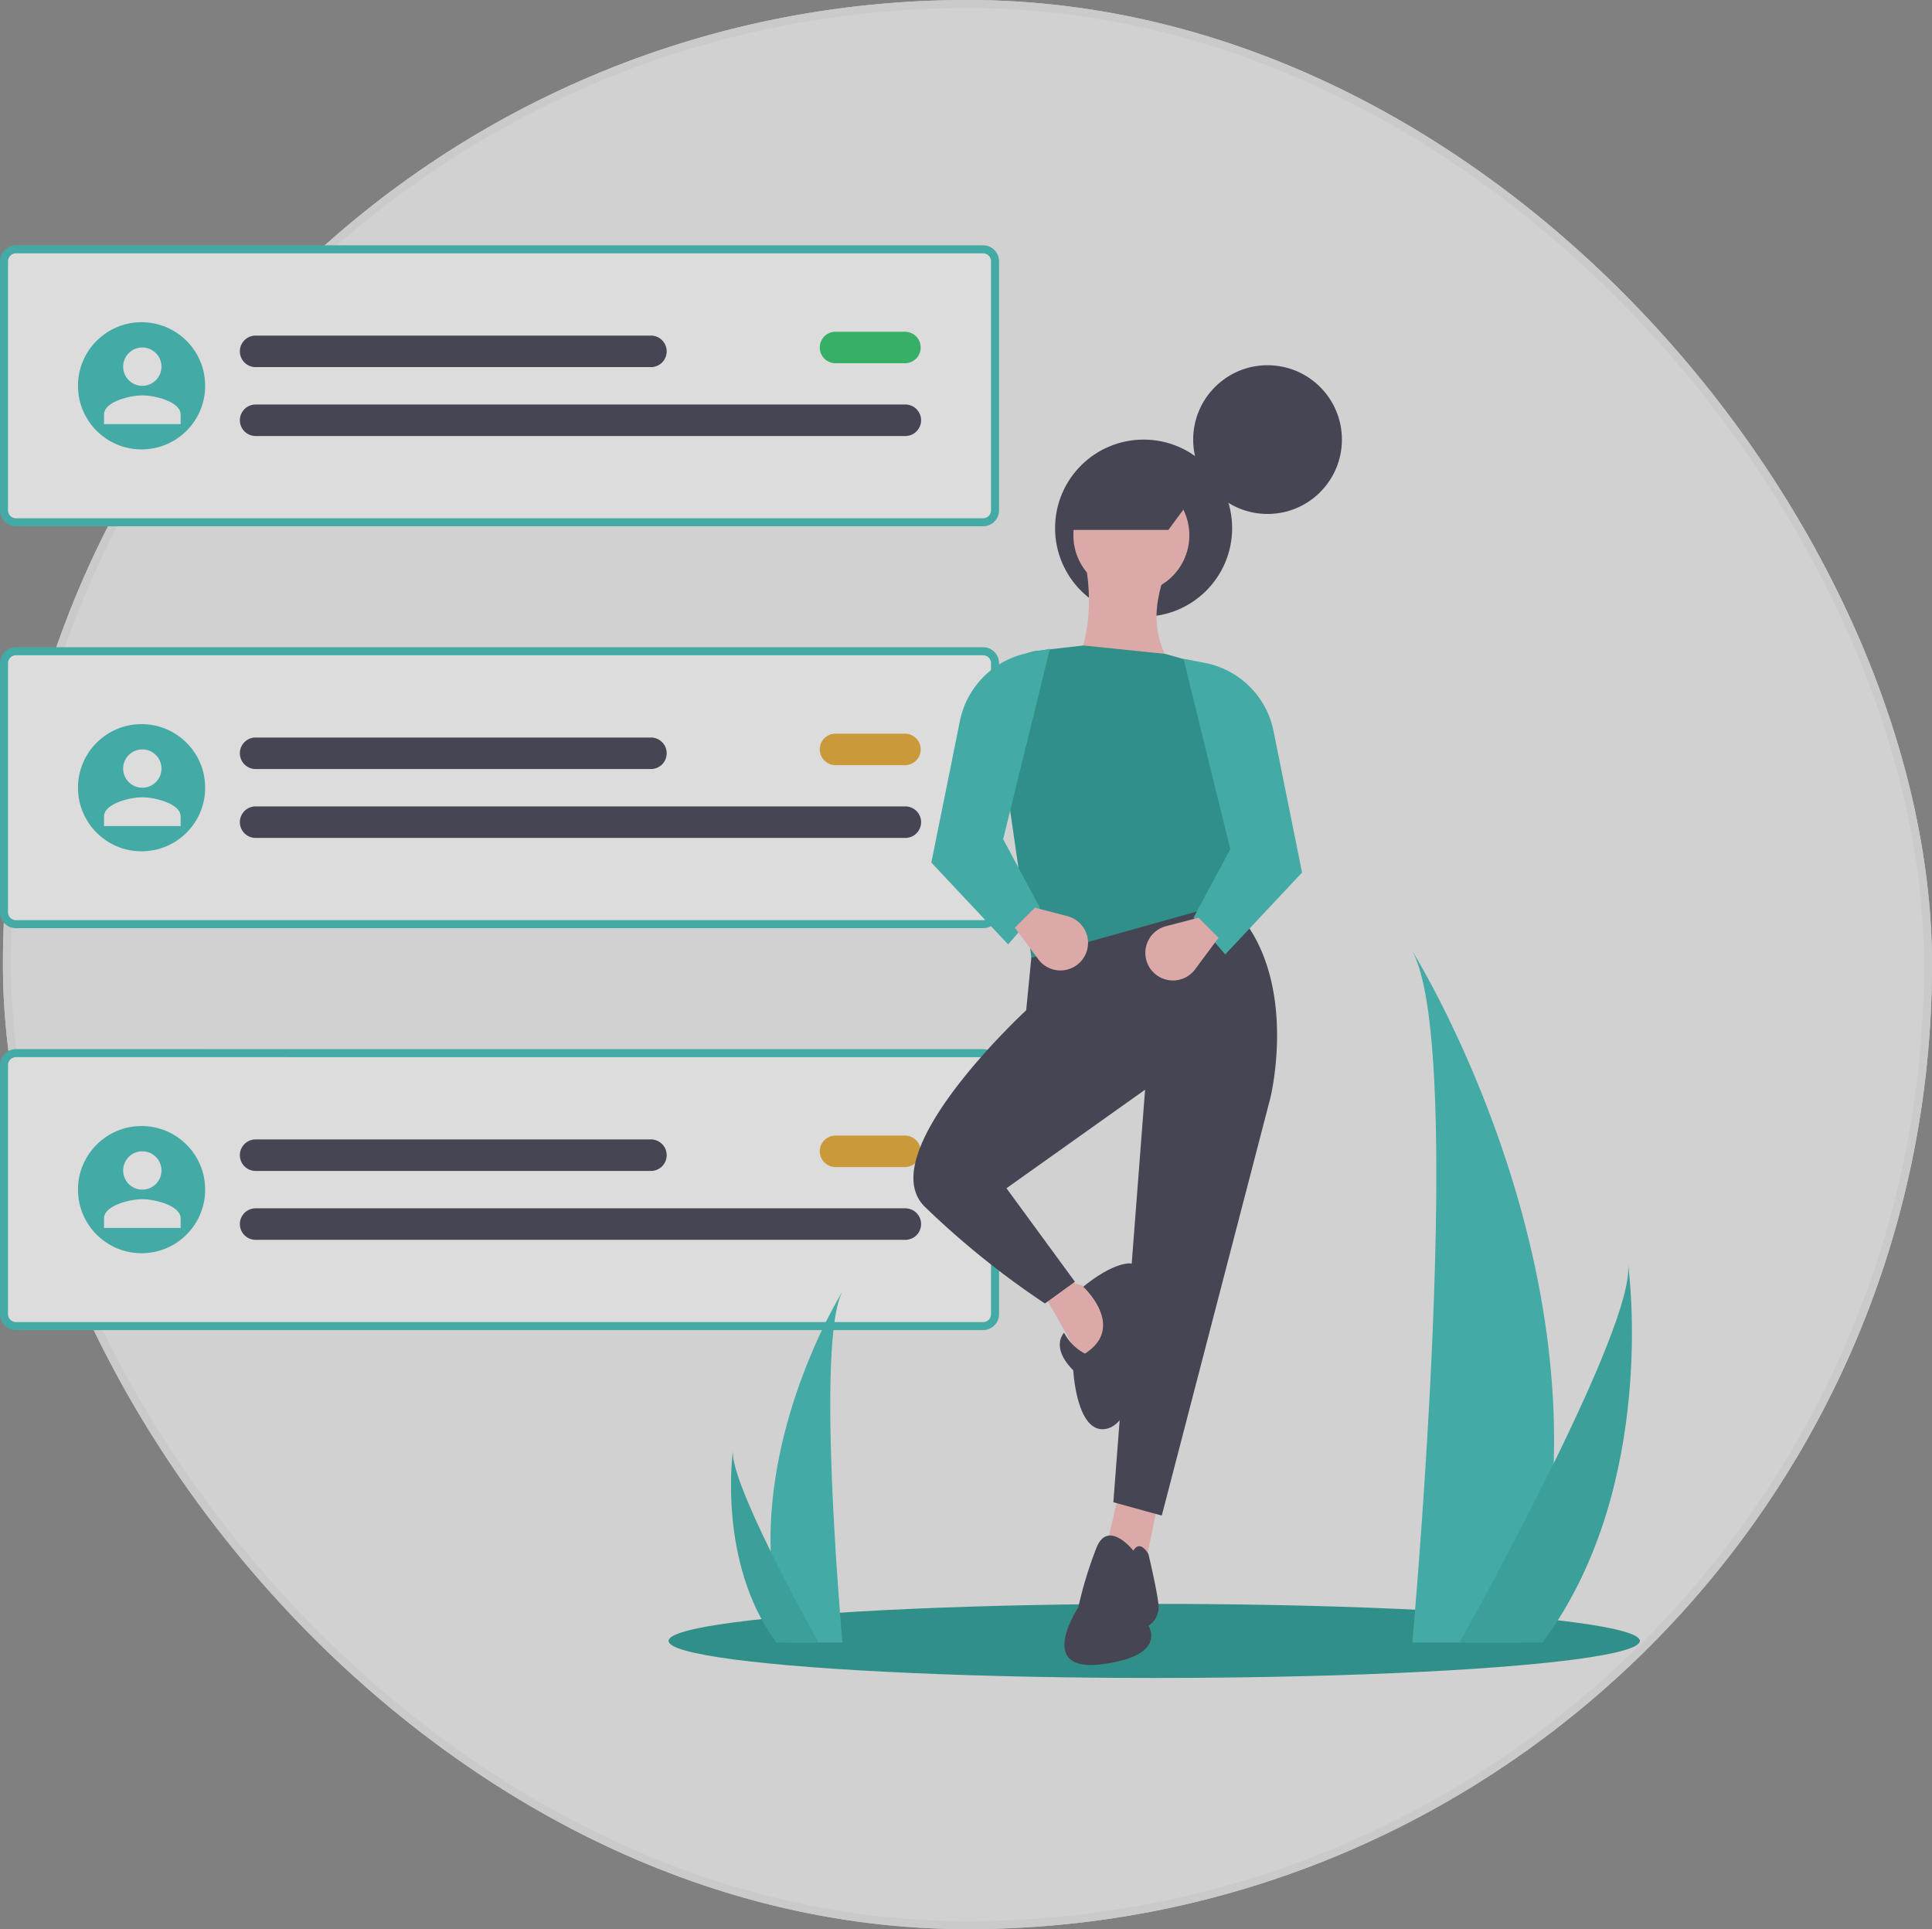 <svg xmlns="http://www.w3.org/2000/svg" width="240.364" height="240" viewBox="0 0 240.364 240">
  <rect x="0" y="0" width="240.364" height="240" fill="#808080" stroke="none"/>
  <g id="Grupo_10479" data-name="Grupo 10479" transform="translate(-212.636 -293)" opacity="0.722">
    <g id="Retângulo_3557" data-name="Retângulo 3557" transform="translate(213 293)" fill="#f0f0f0" stroke="#e6e6e6" stroke-width="1">
      <rect width="240" height="240" rx="120" stroke="none"/>
      <rect x="0.5" y="0.5" width="239" height="239" rx="119.5" fill="none"/>
    </g>
    <g id="undraw_information_tab_ocka" transform="translate(212.146 323.36)">
      <g id="Grupo_2986" data-name="Grupo 2986">
        <path id="Caminho_2894" data-name="Caminho 2894" d="M174.483,123.8A1.485,1.485,0,0,0,173,125.285v30.988a1.485,1.485,0,0,0,1.483,1.483H294.811a1.485,1.485,0,0,0,1.484-1.483V125.285a1.485,1.485,0,0,0-1.483-1.483Z" transform="translate(-172.011 -123.143)" fill="#fff" stroke="#2bbab4" stroke-width="1"/>
        <path id="Path_40" data-name="Path 40" d="M263.971,156.355a1.96,1.96,0,1,0,0,3.921h49.148a1.96,1.96,0,1,0,.064-3.92H263.971Z" transform="translate(-231.678 -144.964)" fill="#2f2e41"/>
        <path id="Path_40-2" data-name="Path 40" d="M263.971,182.355a1.96,1.96,0,1,0,0,3.921h80.8a1.96,1.96,0,0,0,.064-3.92h-80.86Z" transform="translate(-231.678 -162.393)" fill="#2f2e41"/>
        <path id="Path_40-3" data-name="Path 40" d="M291.72,330.833a1.96,1.96,0,1,0,0,3.921h8.6a1.96,1.96,0,1,0,.064-3.92H291.72Z" transform="translate(-187.279 -319.923)" fill="#1ac15d"/>
        <g id="Grupo_2983" data-name="Grupo 2983">
          <ellipse id="Elipse_416" data-name="Elipse 416" cx="7.912" cy="7.912" rx="7.912" ry="7.912" transform="translate(10.191 9.725)" fill="#2bbab4"/>
          <path id="Icon_material-person" data-name="Icon material-person" d="M8.767,8.767A2.383,2.383,0,1,0,6.383,6.383,2.383,2.383,0,0,0,8.767,8.767Zm0,1.192c-1.591,0-4.767.8-4.767,2.383v1.192h9.533V12.342C13.533,10.757,10.357,9.958,8.767,9.958Z" transform="translate(9.43 8.87)" fill="#fff"/>
        </g>
      </g>
      <g id="Grupo_2987" data-name="Grupo 2987" transform="translate(0 50)">
        <path id="Caminho_2894-2" data-name="Caminho 2894" d="M174.483,123.8A1.485,1.485,0,0,0,173,125.285v30.988a1.485,1.485,0,0,0,1.483,1.483H294.811a1.485,1.485,0,0,0,1.484-1.483V125.285a1.485,1.485,0,0,0-1.483-1.483Z" transform="translate(-172.011 -123.143)" fill="#fff" stroke="#2bbab4" stroke-width="1"/>
        <path id="Path_40-4" data-name="Path 40" d="M263.971,156.355a1.96,1.96,0,1,0,0,3.921h49.148a1.96,1.96,0,1,0,.064-3.92H263.971Z" transform="translate(-231.678 -144.964)" fill="#2f2e41"/>
        <path id="Path_40-5" data-name="Path 40" d="M263.971,182.355a1.96,1.96,0,1,0,0,3.921h80.8a1.96,1.96,0,0,0,.064-3.92h-80.86Z" transform="translate(-231.678 -162.393)" fill="#2f2e41"/>
        <path id="Path_40-6" data-name="Path 40" d="M291.72,330.833a1.96,1.96,0,1,0,0,3.921h8.6a1.96,1.96,0,1,0,.064-3.92H291.72Z" transform="translate(-187.279 -319.923)" fill="#e6a31e"/>
        <g id="Grupo_2983-2" data-name="Grupo 2983">
          <ellipse id="Elipse_416-2" data-name="Elipse 416" cx="7.912" cy="7.912" rx="7.912" ry="7.912" transform="translate(10.191 9.725)" fill="#2bbab4"/>
          <path id="Icon_material-person-2" data-name="Icon material-person" d="M8.767,8.767A2.383,2.383,0,1,0,6.383,6.383,2.383,2.383,0,0,0,8.767,8.767Zm0,1.192c-1.591,0-4.767.8-4.767,2.383v1.192h9.533V12.342C13.533,10.757,10.357,9.958,8.767,9.958Z" transform="translate(9.43 8.87)" fill="#fff"/>
        </g>
      </g>
      <g id="Grupo_2989" data-name="Grupo 2989" transform="translate(0 100)">
        <path id="Caminho_2894-3" data-name="Caminho 2894" d="M174.483,123.8A1.485,1.485,0,0,0,173,125.285v30.988a1.485,1.485,0,0,0,1.483,1.483H294.811a1.485,1.485,0,0,0,1.484-1.483V125.285a1.485,1.485,0,0,0-1.483-1.483Z" transform="translate(-172.011 -123.143)" fill="#fff" stroke="#2bbab4" stroke-width="1"/>
        <path id="Path_40-7" data-name="Path 40" d="M263.971,156.355a1.96,1.96,0,1,0,0,3.921h49.148a1.96,1.96,0,1,0,.064-3.92H263.971Z" transform="translate(-231.678 -144.964)" fill="#2f2e41"/>
        <path id="Path_40-8" data-name="Path 40" d="M263.971,182.355a1.96,1.96,0,1,0,0,3.921h80.8a1.96,1.96,0,0,0,.064-3.92h-80.86Z" transform="translate(-231.678 -162.393)" fill="#2f2e41"/>
        <path id="Path_40-9" data-name="Path 40" d="M291.72,330.833a1.96,1.96,0,1,0,0,3.921h8.6a1.96,1.96,0,1,0,.064-3.92H291.72Z" transform="translate(-187.279 -319.923)" fill="#e6a31e"/>
        <g id="Grupo_2983-3" data-name="Grupo 2983">
          <ellipse id="Elipse_416-3" data-name="Elipse 416" cx="7.912" cy="7.912" rx="7.912" ry="7.912" transform="translate(10.191 9.725)" fill="#2bbab4"/>
          <path id="Icon_material-person-3" data-name="Icon material-person" d="M8.767,8.767A2.383,2.383,0,1,0,6.383,6.383,2.383,2.383,0,0,0,8.767,8.767Zm0,1.192c-1.591,0-4.767.8-4.767,2.383v1.192h9.533V12.342C13.533,10.757,10.357,9.958,8.767,9.958Z" transform="translate(9.43 8.87)" fill="#fff"/>
        </g>
      </g>
      <g id="Grupo_2990" data-name="Grupo 2990" transform="translate(-79 -38)">
        <ellipse id="Elipse_415" data-name="Elipse 415" cx="60.421" cy="4.608" rx="60.421" ry="4.608" transform="translate(162.669 207.173)" fill="#10948c"/>
        <ellipse id="Elipse_417" data-name="Elipse 417" cx="9.252" cy="9.252" rx="9.252" ry="9.252" transform="translate(227.936 53.076)" fill="#2f2e41"/>
        <ellipse id="Elipse_418" data-name="Elipse 418" cx="11.014" cy="11.014" rx="11.014" ry="11.014" transform="translate(210.754 62.328)" fill="#2f2e41"/>
        <path id="Caminho_2899" data-name="Caminho 2899" d="M804.193,629.3l5.4,9.558s7.064-7.064,3.324-8.934l-5.818-1.87Z" transform="translate(-595.123 -461.163)" fill="#ffb8b8"/>
        <path id="Caminho_2900" data-name="Caminho 2900" d="M659.805,587.557l-1.662,7.064,4.987,1.662,1.662-8.1Z" transform="translate(-441.177 -393.861)" fill="#ffb8b8"/>
        <path id="Caminho_2901" data-name="Caminho 2901" d="M770.943,486.812l-1.071,10.929s-19.282,17.775-12.633,24.424a106.124,106.124,0,0,0,14.96,12.051l3.74-2.7L767.42,519.88l17.245-12.259-3.948,51.32,6.025,1.662,13.505-51.943s4.155-16.622-6.025-24.933Z" transform="translate(-562.713 -364.414)" fill="#2f2e41"/>
        <path id="Caminho_2902" data-name="Caminho 2902" d="M821.406,726.326s-3.117-3.948-4.571-.416a49.383,49.383,0,0,0-2.286,7.48s-5.4,8.1,2.909,7.064,5.818-4.779,5.818-4.779a2.782,2.782,0,0,0,1.247-2.7c-.208-1.87-1.247-6.233-1.247-6.233S822.237,724.872,821.406,726.326Z" transform="translate(-600.908 -525.773)" fill="#2f2e41"/>
        <path id="Caminho_2903" data-name="Caminho 2903" d="M811.622,630.367s-1.766,1.766,1.143,4.675c0,0,.416,8.1,4.156,7.272s4.987-11.012,4.571-12.051.623-8.727-1.87-8.519-5.61,2.909-5.61,2.909,5.4,4.987.208,8.311A6.063,6.063,0,0,1,811.622,630.367Z" transform="translate(-599.747 -456.929)" fill="#2f2e41"/>
        <path id="Caminho_2904" data-name="Caminho 2904" d="M827.547,370.094l-15.791.416c3.48-4.938,4.135-10.764,2.7-17.245l10.389,2.078C822.845,360.631,822.811,365.169,827.547,370.094Z" transform="translate(-600.193 -276.959)" fill="#ffb8b8"/>
        <path id="Caminho_2905" data-name="Caminho 2905" d="M815.361,420.555l-24.517,6.856L786.139,395a6.24,6.24,0,0,1,5.511-5.789l5.635-.65,10.181,1.039,4.815,1.361a6.217,6.217,0,0,1,4.52,6.263Z" transform="translate(-583.021 -300.618)" fill="#10948c"/>
        <path id="Caminho_2906" data-name="Caminho 2906" d="M776.1,422.024l-3.948,4.571L762.6,416.414l3.553-17.618a10.8,10.8,0,0,1,8.554-8.47l2.645-.506-5.818,23.686Z" transform="translate(-567.239 -301.464)" fill="#2bbab4"/>
        <path id="Caminho_2907" data-name="Caminho 2907" d="M797.03,493.933,794.109,490l2.493-2.493,4.05,1.056a3.433,3.433,0,0,1,1.667,5.638h0a3.433,3.433,0,0,1-5.289-.269Z" transform="translate(-588.363 -366.948)" fill="#ffb8b8"/>
        <path id="Caminho_2908" data-name="Caminho 2908" d="M859.012,425.8l3.948,4.571,9.557-10.181-3.553-17.618a10.8,10.8,0,0,0-8.554-8.47l-2.645-.506,5.818,23.686Z" transform="translate(-631.034 -303.998)" fill="#2bbab4"/>
        <path id="Caminho_2909" data-name="Caminho 2909" d="M849.557,497.715l2.921-3.932-2.493-2.493-4.05,1.056a3.433,3.433,0,0,0-1.667,5.638h0a3.433,3.433,0,0,0,5.289-.269Z" transform="translate(-621.384 -369.483)" fill="#ffb8b8"/>
        <ellipse id="Elipse_419" data-name="Elipse 419" cx="7.213" cy="7.213" rx="7.213" ry="7.213" transform="translate(213.032 67.02)" fill="#ffb8b8"/>
        <path id="Caminho_2910" data-name="Caminho 2910" d="M814.646,327.991h12.336l3.745-5.066c-3.684-3.225-8.295-3.8-13.437-2.864Z" transform="translate(-602.13 -254.429)" fill="#2f2e41"/>
        <path id="Caminho_2911" data-name="Caminho 2911" d="M961.565,567.363a78.862,78.862,0,0,1-3.684,21.8c-.051.164-.105.325-.159.489H943.974c.015-.147.029-.31.044-.489.917-10.539,6.2-74.679-.117-85.648C944.453,504.406,962.632,533.877,961.565,567.363Z" transform="translate(-688.774 -377.679)" fill="#2bbab4"/>
        <path id="Caminho_2912" data-name="Caminho 2912" d="M972.657,668.72c-.115.164-.235.328-.357.489H961.986c.078-.139.169-.3.274-.489,1.7-3.075,6.747-12.269,11.428-21.8,5.031-10.243,9.646-20.874,9.258-24.722C983.066,623.066,986.547,649.521,972.657,668.72Z" transform="translate(-700.897 -457.236)" fill="#20aba4"/>
        <path id="Caminho_2913" data-name="Caminho 2913" d="M701.935,664.585a40.03,40.03,0,0,0,1.87,11.066c.026.083.053.165.081.248h6.978c-.008-.074-.015-.158-.022-.248-.465-5.349-3.148-37.906.06-43.473C710.621,632.629,701.394,647.588,701.935,664.585Z" transform="translate(-526.561 -463.925)" fill="#2bbab4"/>
        <path id="Caminho_2914" data-name="Caminho 2914" d="M692.463,716.032c.058.083.119.166.181.248h5.235l-.139-.248c-.865-1.561-3.425-6.228-5.8-11.066-2.554-5.2-4.9-10.6-4.7-12.548C687.179,692.858,685.412,706.287,692.463,716.032Z" transform="translate(-516.564 -504.307)" fill="#20aba4"/>
      </g>
    </g>
  </g>
</svg>

